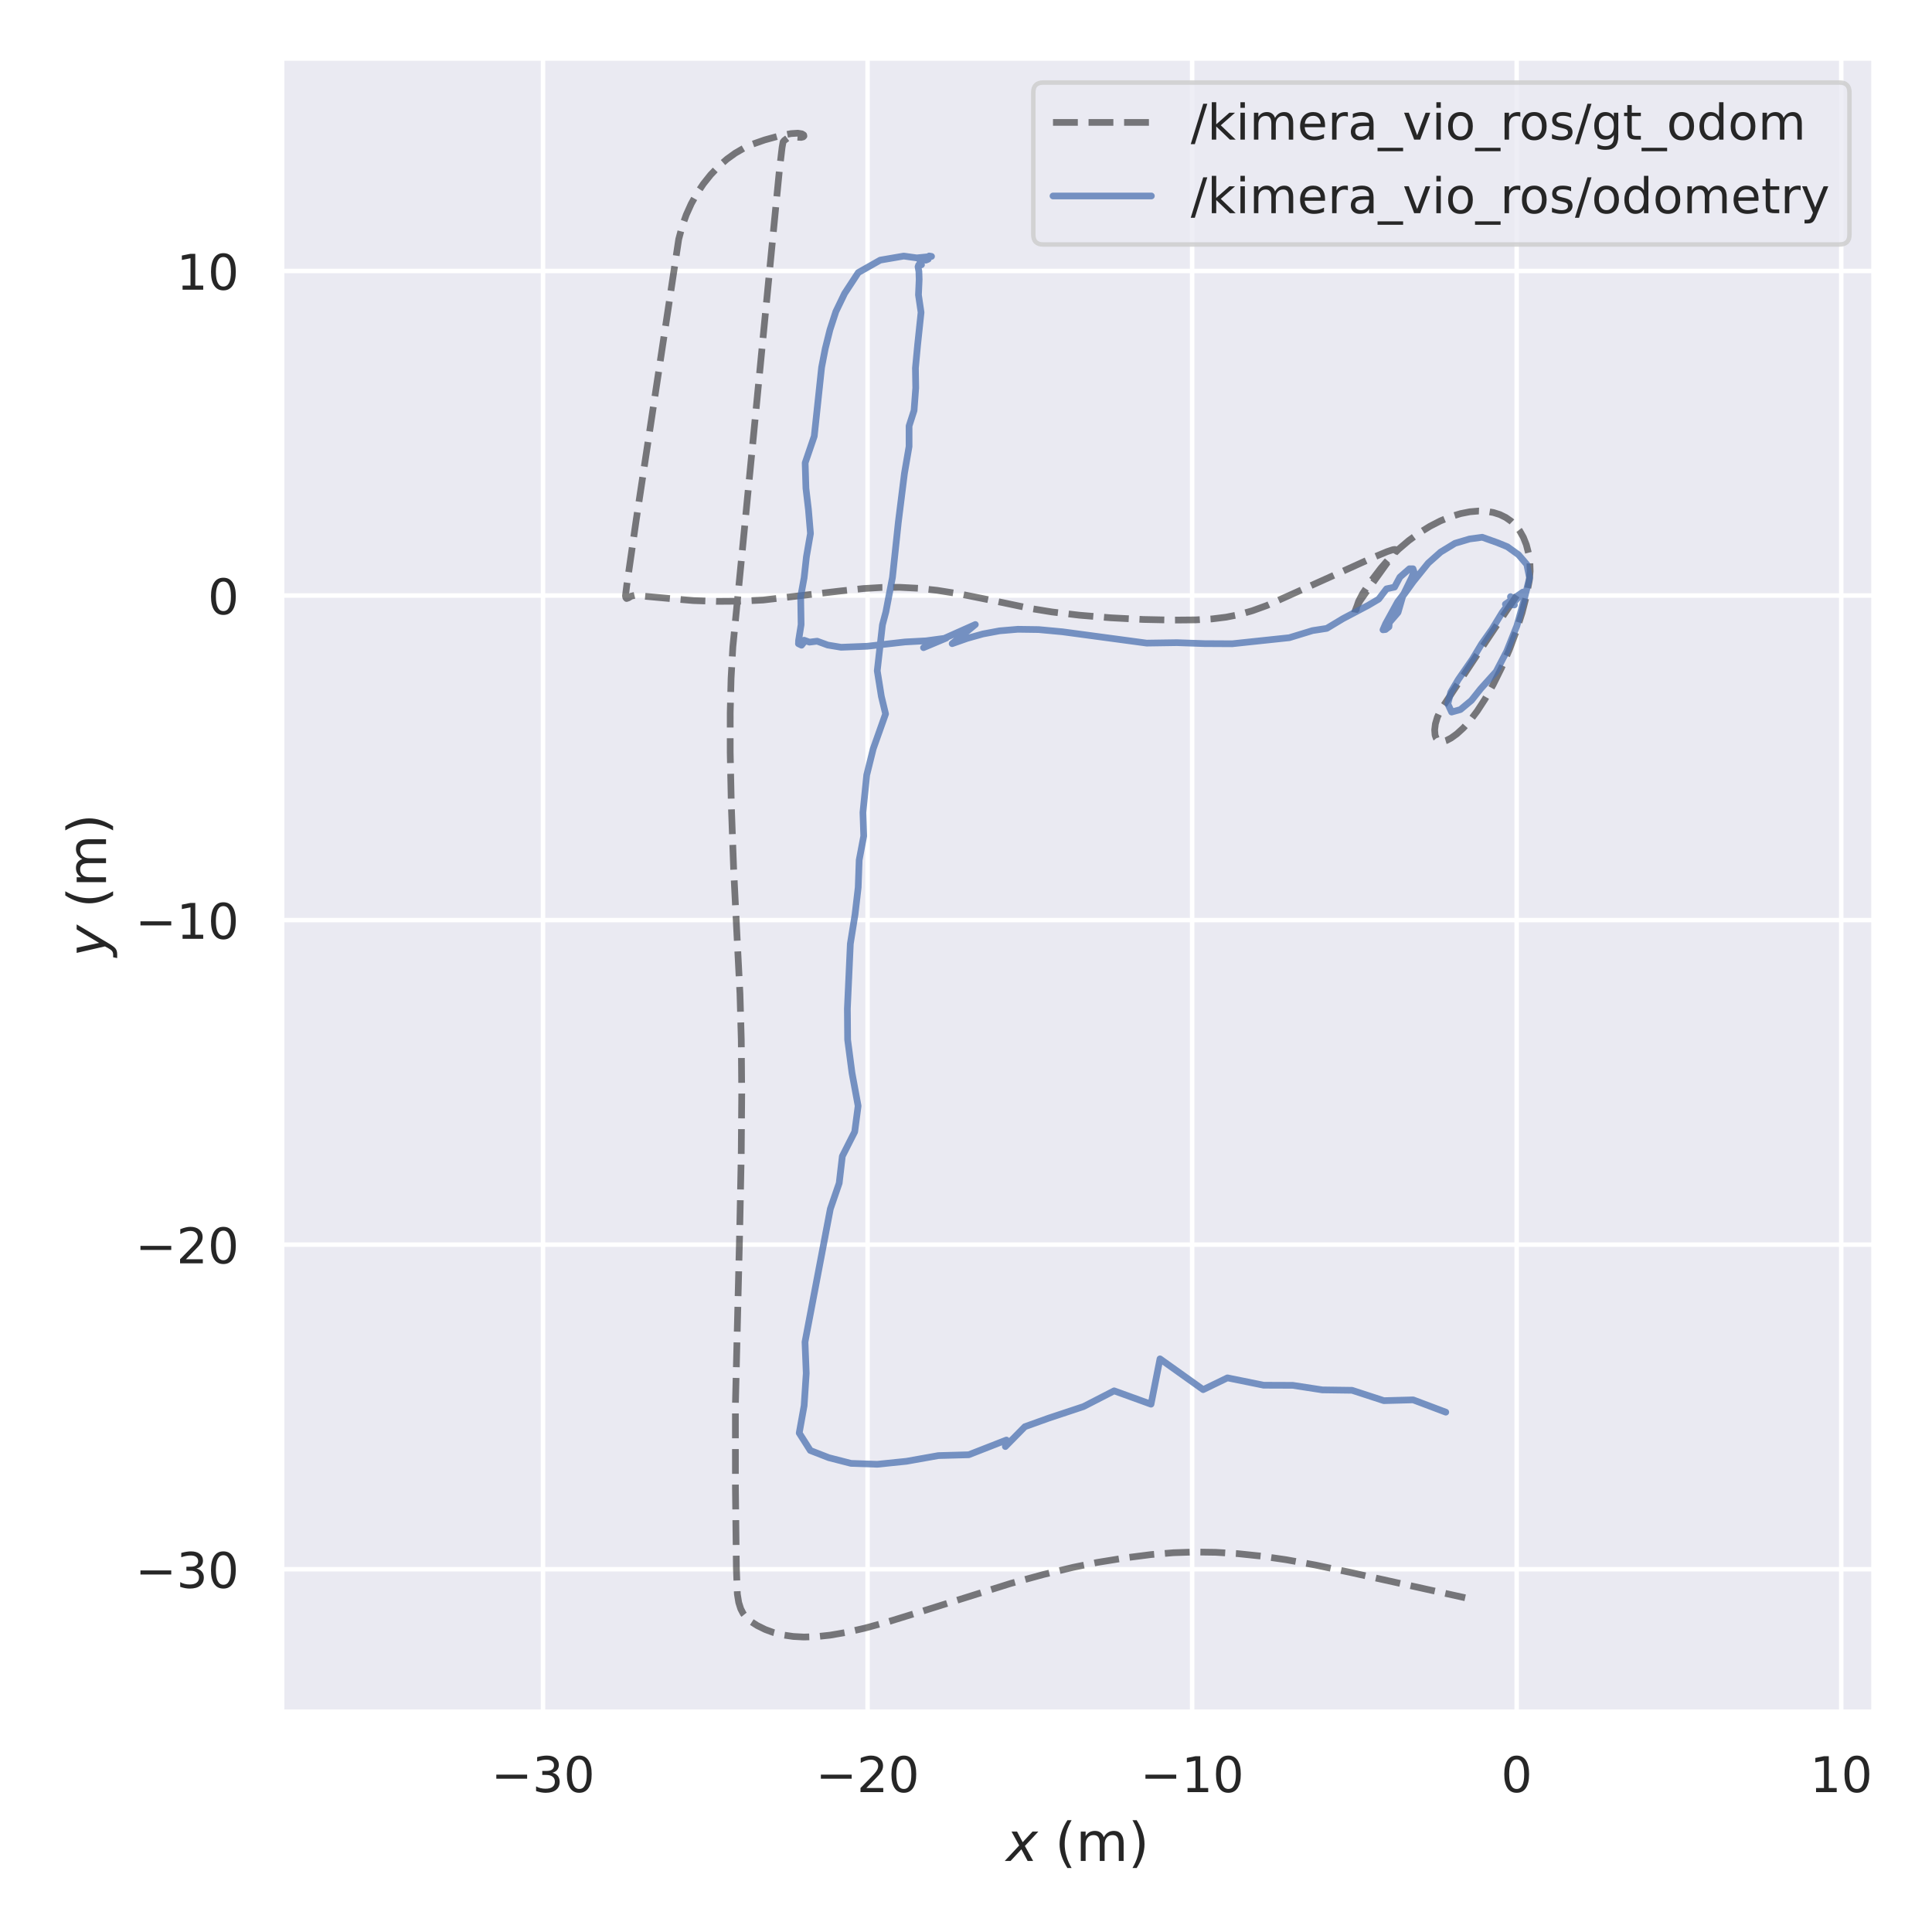 <?xml version="1.0" encoding="utf-8" standalone="no"?>
<!DOCTYPE svg PUBLIC "-//W3C//DTD SVG 1.1//EN"
  "http://www.w3.org/Graphics/SVG/1.1/DTD/svg11.dtd">
<!-- Created with matplotlib (https://matplotlib.org/) -->
<svg height="432pt" version="1.1" viewBox="0 0 432 432" width="432pt" xmlns="http://www.w3.org/2000/svg" xmlns:xlink="http://www.w3.org/1999/xlink">
 <defs>
  <style type="text/css">*{stroke-linecap:butt;stroke-linejoin:round;}</style>
 </defs>
 <g id="figure_1">
  <g id="patch_1">
   <path d="M 0 432 
L 432 432 
L 432 0 
L 0 0 
z
" style="fill:#ffffff;"/>
  </g>
  <g id="axes_1">
   <g id="patch_2">
    <path d="M 62.955 382.86 
L 419.04 382.86 
L 419.04 12.96 
L 62.955 12.96 
z
" style="fill:#eaeaf2;"/>
   </g>
   <g id="matplotlib.axis_1">
    <g id="xtick_1">
     <g id="line2d_1">
      <path clip-path="url(#p2a7bd7c69f)" d="M 121.422 382.86 
L 121.422 12.96 
" style="fill:none;stroke:#ffffff;stroke-linecap:round;"/>
     </g>
     <g id="text_1">
      <!-- −30 -->
      <g style="fill:#262626;" transform="translate(109.814 400.718)scale(0.11 -0.11)">
       <defs>
        <path d="M 10.594 35.5 
L 73.188 35.5 
L 73.188 27.203 
L 10.594 27.203 
z
" id="DejaVuSans-8722"/>
        <path d="M 40.578 39.312 
Q 47.656 37.797 51.625 33 
Q 55.609 28.219 55.609 21.188 
Q 55.609 10.406 48.188 4.484 
Q 40.766 -1.422 27.094 -1.422 
Q 22.516 -1.422 17.656 -0.516 
Q 12.797 0.391 7.625 2.203 
L 7.625 11.719 
Q 11.719 9.328 16.594 8.109 
Q 21.484 6.891 26.812 6.891 
Q 36.078 6.891 40.938 10.547 
Q 45.797 14.203 45.797 21.188 
Q 45.797 27.641 41.281 31.266 
Q 36.766 34.906 28.719 34.906 
L 20.219 34.906 
L 20.219 43.016 
L 29.109 43.016 
Q 36.375 43.016 40.234 45.922 
Q 44.094 48.828 44.094 54.297 
Q 44.094 59.906 40.109 62.906 
Q 36.141 65.922 28.719 65.922 
Q 24.656 65.922 20.016 65.031 
Q 15.375 64.156 9.812 62.312 
L 9.812 71.094 
Q 15.438 72.656 20.344 73.438 
Q 25.25 74.219 29.594 74.219 
Q 40.828 74.219 47.359 69.109 
Q 53.906 64.016 53.906 55.328 
Q 53.906 49.266 50.438 45.094 
Q 46.969 40.922 40.578 39.312 
z
" id="DejaVuSans-51"/>
        <path d="M 31.781 66.406 
Q 24.172 66.406 20.328 58.906 
Q 16.5 51.422 16.5 36.375 
Q 16.5 21.391 20.328 13.891 
Q 24.172 6.391 31.781 6.391 
Q 39.453 6.391 43.281 13.891 
Q 47.125 21.391 47.125 36.375 
Q 47.125 51.422 43.281 58.906 
Q 39.453 66.406 31.781 66.406 
z
M 31.781 74.219 
Q 44.047 74.219 50.516 64.516 
Q 56.984 54.828 56.984 36.375 
Q 56.984 17.969 50.516 8.266 
Q 44.047 -1.422 31.781 -1.422 
Q 19.531 -1.422 13.062 8.266 
Q 6.594 17.969 6.594 36.375 
Q 6.594 54.828 13.062 64.516 
Q 19.531 74.219 31.781 74.219 
z
" id="DejaVuSans-48"/>
       </defs>
       <use xlink:href="#DejaVuSans-8722"/>
       <use x="83.789" xlink:href="#DejaVuSans-51"/>
       <use x="147.412" xlink:href="#DejaVuSans-48"/>
      </g>
     </g>
    </g>
    <g id="xtick_2">
     <g id="line2d_2">
      <path clip-path="url(#p2a7bd7c69f)" d="M 193.993 382.86 
L 193.993 12.96 
" style="fill:none;stroke:#ffffff;stroke-linecap:round;"/>
     </g>
     <g id="text_2">
      <!-- −20 -->
      <g style="fill:#262626;" transform="translate(182.385 400.718)scale(0.11 -0.11)">
       <defs>
        <path d="M 19.188 8.297 
L 53.609 8.297 
L 53.609 0 
L 7.328 0 
L 7.328 8.297 
Q 12.938 14.109 22.625 23.891 
Q 32.328 33.688 34.812 36.531 
Q 39.547 41.844 41.422 45.531 
Q 43.312 49.219 43.312 52.781 
Q 43.312 58.594 39.234 62.25 
Q 35.156 65.922 28.609 65.922 
Q 23.969 65.922 18.812 64.312 
Q 13.672 62.703 7.812 59.422 
L 7.812 69.391 
Q 13.766 71.781 18.938 73 
Q 24.125 74.219 28.422 74.219 
Q 39.75 74.219 46.484 68.547 
Q 53.219 62.891 53.219 53.422 
Q 53.219 48.922 51.531 44.891 
Q 49.859 40.875 45.406 35.406 
Q 44.188 33.984 37.641 27.219 
Q 31.109 20.453 19.188 8.297 
z
" id="DejaVuSans-50"/>
       </defs>
       <use xlink:href="#DejaVuSans-8722"/>
       <use x="83.789" xlink:href="#DejaVuSans-50"/>
       <use x="147.412" xlink:href="#DejaVuSans-48"/>
      </g>
     </g>
    </g>
    <g id="xtick_3">
     <g id="line2d_3">
      <path clip-path="url(#p2a7bd7c69f)" d="M 266.564 382.86 
L 266.564 12.96 
" style="fill:none;stroke:#ffffff;stroke-linecap:round;"/>
     </g>
     <g id="text_3">
      <!-- −10 -->
      <g style="fill:#262626;" transform="translate(254.957 400.718)scale(0.11 -0.11)">
       <defs>
        <path d="M 12.406 8.297 
L 28.516 8.297 
L 28.516 63.922 
L 10.984 60.406 
L 10.984 69.391 
L 28.422 72.906 
L 38.281 72.906 
L 38.281 8.297 
L 54.391 8.297 
L 54.391 0 
L 12.406 0 
z
" id="DejaVuSans-49"/>
       </defs>
       <use xlink:href="#DejaVuSans-8722"/>
       <use x="83.789" xlink:href="#DejaVuSans-49"/>
       <use x="147.412" xlink:href="#DejaVuSans-48"/>
      </g>
     </g>
    </g>
    <g id="xtick_4">
     <g id="line2d_4">
      <path clip-path="url(#p2a7bd7c69f)" d="M 339.135 382.86 
L 339.135 12.96 
" style="fill:none;stroke:#ffffff;stroke-linecap:round;"/>
     </g>
     <g id="text_4">
      <!-- 0 -->
      <g style="fill:#262626;" transform="translate(335.636 400.718)scale(0.11 -0.11)">
       <use xlink:href="#DejaVuSans-48"/>
      </g>
     </g>
    </g>
    <g id="xtick_5">
     <g id="line2d_5">
      <path clip-path="url(#p2a7bd7c69f)" d="M 411.706 382.86 
L 411.706 12.96 
" style="fill:none;stroke:#ffffff;stroke-linecap:round;"/>
     </g>
     <g id="text_5">
      <!-- 10 -->
      <g style="fill:#262626;" transform="translate(404.708 400.718)scale(0.11 -0.11)">
       <use xlink:href="#DejaVuSans-49"/>
       <use x="63.623" xlink:href="#DejaVuSans-48"/>
      </g>
     </g>
    </g>
    <g id="text_6">
     <!-- $x$ (m) -->
     <g style="fill:#262626;" transform="translate(224.977 416.124)scale(0.12 -0.12)">
      <defs>
       <path d="M 60.016 54.688 
L 34.906 27.875 
L 50.297 0 
L 39.984 0 
L 28.422 21.688 
L 8.297 0 
L -2.594 0 
L 24.312 28.812 
L 10.016 54.688 
L 20.312 54.688 
L 30.812 34.906 
L 49.125 54.688 
z
" id="DejaVuSans-Oblique-120"/>
       <path id="DejaVuSans-32"/>
       <path d="M 31 75.875 
Q 24.469 64.656 21.281 53.656 
Q 18.109 42.672 18.109 31.391 
Q 18.109 20.125 21.312 9.062 
Q 24.516 -2 31 -13.188 
L 23.188 -13.188 
Q 15.875 -1.703 12.234 9.375 
Q 8.594 20.453 8.594 31.391 
Q 8.594 42.281 12.203 53.312 
Q 15.828 64.359 23.188 75.875 
z
" id="DejaVuSans-40"/>
       <path d="M 52 44.188 
Q 55.375 50.25 60.062 53.125 
Q 64.75 56 71.094 56 
Q 79.641 56 84.281 50.016 
Q 88.922 44.047 88.922 33.016 
L 88.922 0 
L 79.891 0 
L 79.891 32.719 
Q 79.891 40.578 77.094 44.375 
Q 74.312 48.188 68.609 48.188 
Q 61.625 48.188 57.562 43.547 
Q 53.516 38.922 53.516 30.906 
L 53.516 0 
L 44.484 0 
L 44.484 32.719 
Q 44.484 40.625 41.703 44.406 
Q 38.922 48.188 33.109 48.188 
Q 26.219 48.188 22.156 43.531 
Q 18.109 38.875 18.109 30.906 
L 18.109 0 
L 9.078 0 
L 9.078 54.688 
L 18.109 54.688 
L 18.109 46.188 
Q 21.188 51.219 25.484 53.609 
Q 29.781 56 35.688 56 
Q 41.656 56 45.828 52.969 
Q 50 49.953 52 44.188 
z
" id="DejaVuSans-109"/>
       <path d="M 8.016 75.875 
L 15.828 75.875 
Q 23.141 64.359 26.781 53.312 
Q 30.422 42.281 30.422 31.391 
Q 30.422 20.453 26.781 9.375 
Q 23.141 -1.703 15.828 -13.188 
L 8.016 -13.188 
Q 14.5 -2 17.703 9.062 
Q 20.906 20.125 20.906 31.391 
Q 20.906 42.672 17.703 53.656 
Q 14.5 64.656 8.016 75.875 
z
" id="DejaVuSans-41"/>
      </defs>
      <use transform="translate(0 0.125)" xlink:href="#DejaVuSans-Oblique-120"/>
      <use transform="translate(59.18 0.125)" xlink:href="#DejaVuSans-32"/>
      <use transform="translate(90.967 0.125)" xlink:href="#DejaVuSans-40"/>
      <use transform="translate(129.98 0.125)" xlink:href="#DejaVuSans-109"/>
      <use transform="translate(227.393 0.125)" xlink:href="#DejaVuSans-41"/>
     </g>
    </g>
   </g>
   <g id="matplotlib.axis_2">
    <g id="ytick_1">
     <g id="line2d_6">
      <path clip-path="url(#p2a7bd7c69f)" d="M 62.955 350.878 
L 419.04 350.878 
" style="fill:none;stroke:#ffffff;stroke-linecap:round;"/>
     </g>
     <g id="text_7">
      <!-- −30 -->
      <g style="fill:#262626;" transform="translate(30.24 355.057)scale(0.11 -0.11)">
       <use xlink:href="#DejaVuSans-8722"/>
       <use x="83.789" xlink:href="#DejaVuSans-51"/>
       <use x="147.412" xlink:href="#DejaVuSans-48"/>
      </g>
     </g>
    </g>
    <g id="ytick_2">
     <g id="line2d_7">
      <path clip-path="url(#p2a7bd7c69f)" d="M 62.955 278.307 
L 419.04 278.307 
" style="fill:none;stroke:#ffffff;stroke-linecap:round;"/>
     </g>
     <g id="text_8">
      <!-- −20 -->
      <g style="fill:#262626;" transform="translate(30.24 282.486)scale(0.11 -0.11)">
       <use xlink:href="#DejaVuSans-8722"/>
       <use x="83.789" xlink:href="#DejaVuSans-50"/>
       <use x="147.412" xlink:href="#DejaVuSans-48"/>
      </g>
     </g>
    </g>
    <g id="ytick_3">
     <g id="line2d_8">
      <path clip-path="url(#p2a7bd7c69f)" d="M 62.955 205.736 
L 419.04 205.736 
" style="fill:none;stroke:#ffffff;stroke-linecap:round;"/>
     </g>
     <g id="text_9">
      <!-- −10 -->
      <g style="fill:#262626;" transform="translate(30.24 209.915)scale(0.11 -0.11)">
       <use xlink:href="#DejaVuSans-8722"/>
       <use x="83.789" xlink:href="#DejaVuSans-49"/>
       <use x="147.412" xlink:href="#DejaVuSans-48"/>
      </g>
     </g>
    </g>
    <g id="ytick_4">
     <g id="line2d_9">
      <path clip-path="url(#p2a7bd7c69f)" d="M 62.955 133.164 
L 419.04 133.164 
" style="fill:none;stroke:#ffffff;stroke-linecap:round;"/>
     </g>
     <g id="text_10">
      <!-- 0 -->
      <g style="fill:#262626;" transform="translate(46.456 137.344)scale(0.11 -0.11)">
       <use xlink:href="#DejaVuSans-48"/>
      </g>
     </g>
    </g>
    <g id="ytick_5">
     <g id="line2d_10">
      <path clip-path="url(#p2a7bd7c69f)" d="M 62.955 60.593 
L 419.04 60.593 
" style="fill:none;stroke:#ffffff;stroke-linecap:round;"/>
     </g>
     <g id="text_11">
      <!-- 10 -->
      <g style="fill:#262626;" transform="translate(39.458 64.773)scale(0.11 -0.11)">
       <use xlink:href="#DejaVuSans-49"/>
       <use x="63.623" xlink:href="#DejaVuSans-48"/>
      </g>
     </g>
    </g>
    <g id="text_12">
     <!-- $y$ (m) -->
     <g style="fill:#262626;" transform="translate(23.72 213.93)rotate(-90)scale(0.12 -0.12)">
      <defs>
       <path d="M 24.812 -5.078 
Q 18.562 -15.578 14.625 -18.188 
Q 10.688 -20.797 4.594 -20.797 
L -2.484 -20.797 
L -0.984 -13.281 
L 4.203 -13.281 
Q 7.953 -13.281 10.594 -11.234 
Q 13.234 -9.188 16.5 -3.219 
L 19.281 2 
L 7.172 54.688 
L 16.703 54.688 
L 25.781 12.797 
L 50.875 54.688 
L 60.297 54.688 
z
" id="DejaVuSans-Oblique-121"/>
      </defs>
      <use transform="translate(0 0.125)" xlink:href="#DejaVuSans-Oblique-121"/>
      <use transform="translate(59.18 0.125)" xlink:href="#DejaVuSans-32"/>
      <use transform="translate(90.967 0.125)" xlink:href="#DejaVuSans-40"/>
      <use transform="translate(129.98 0.125)" xlink:href="#DejaVuSans-109"/>
      <use transform="translate(227.393 0.125)" xlink:href="#DejaVuSans-41"/>
     </g>
    </g>
   </g>
   <g id="line2d_11">
    <path clip-path="url(#p2a7bd7c69f)" d="M 339.135 133.164 
L 332.591 142.936 
L 322.131 158.755 
L 321.391 160.388 
L 320.956 161.872 
L 320.794 163.217 
L 320.882 164.365 
L 321.141 165.086 
L 321.545 165.565 
L 322.036 165.804 
L 322.621 165.821 
L 323.378 165.599 
L 324.461 165.033 
L 325.76 164.099 
L 327.209 162.779 
L 328.743 161.072 
L 330.345 158.949 
L 332.058 156.307 
L 333.862 153.114 
L 335.726 149.349 
L 337.501 145.25 
L 339.038 141.144 
L 340.358 136.957 
L 341.3 133.257 
L 341.974 129.735 
L 342.146 127.686 
L 342.081 125.754 
L 341.789 123.717 
L 341.288 121.796 
L 340.638 120.16 
L 339.828 118.718 
L 338.915 117.532 
L 337.872 116.532 
L 336.713 115.718 
L 335.381 115.062 
L 333.947 114.605 
L 332.349 114.333 
L 330.588 114.269 
L 328.667 114.433 
L 326.602 114.843 
L 324.406 115.516 
L 322.089 116.469 
L 319.76 117.666 
L 317.365 119.148 
L 315.003 120.872 
L 312.72 122.816 
L 310.62 124.899 
L 308.735 127.08 
L 306.437 130.101 
L 304.688 132.727 
L 303.774 134.485 
L 303.344 135.76 
L 303.168 137.012 
L 302.988 137.965 
L 302.901 137.942 
L 302.881 137.908 
L 302.829 137.535 
L 302.958 136.73 
L 303.356 135.68 
L 304.139 134.307 
L 305.717 132.057 
L 310.898 124.845 
L 312.022 122.948 
L 311.906 122.853 
L 311.467 122.91 
L 310.133 123.357 
L 306.946 124.695 
L 297.805 128.844 
L 283.303 135.378 
L 280.02 136.569 
L 276.976 137.443 
L 274.183 137.996 
L 271.023 138.388 
L 267.368 138.607 
L 262.272 138.654 
L 255.621 138.514 
L 248.353 138.14 
L 241.385 137.564 
L 235.233 136.837 
L 230.581 136.079 
L 224.131 134.726 
L 214.546 132.794 
L 209.503 131.99 
L 205.257 131.535 
L 201.228 131.328 
L 197.26 131.351 
L 193.043 131.603 
L 187.934 132.145 
L 170.658 134.167 
L 165.471 134.428 
L 160.227 134.466 
L 155.03 134.288 
L 150.408 133.894 
L 141.923 133.12 
L 141.163 133.299 
L 140.494 133.702 
L 140.104 133.831 
L 139.935 133.629 
L 139.852 133.233 
L 140.143 130.909 
L 142.242 116.356 
L 151.765 53.475 
L 152.535 50.602 
L 153.45 48.031 
L 154.567 45.557 
L 155.833 43.277 
L 157.279 41.114 
L 158.897 39.086 
L 160.681 37.214 
L 162.528 35.598 
L 164.406 34.242 
L 166.373 33.1 
L 168.389 32.196 
L 170.978 31.289 
L 174.161 30.413 
L 176.865 29.875 
L 178.392 29.778 
L 179.298 29.925 
L 179.711 30.185 
L 179.762 30.426 
L 179.583 30.613 
L 179.148 30.727 
L 178.347 30.683 
L 176.794 30.569 
L 176.176 30.808 
L 175.364 31.415 
L 175.096 31.746 
L 174.881 32.952 
L 174.264 38.161 
L 173.062 50.434 
L 165.899 123.974 
L 163.865 144.666 
L 163.469 151.736 
L 163.276 159.313 
L 163.274 168.207 
L 163.524 180.014 
L 164.046 194.347 
L 164.714 207.693 
L 165.459 222.2 
L 165.752 232.504 
L 165.853 244.594 
L 165.744 258.126 
L 165.399 275.17 
L 164.438 314.248 
L 164.445 332.604 
L 164.655 350.623 
L 164.873 356.44 
L 165.183 358.333 
L 165.63 359.741 
L 166.203 360.838 
L 166.928 361.735 
L 167.926 362.584 
L 169.336 363.488 
L 171.118 364.365 
L 173.019 365.06 
L 175.138 365.592 
L 177.384 365.919 
L 179.757 366.045 
L 182.483 365.961 
L 185.582 365.633 
L 189.206 365.009 
L 193.398 364.053 
L 198.583 362.632 
L 206.126 360.302 
L 226.022 354.054 
L 233.347 352.051 
L 239.982 350.453 
L 245.338 349.366 
L 251.749 348.325 
L 257.45 347.598 
L 262.38 347.194 
L 267.129 347.035 
L 271.849 347.103 
L 276.678 347.393 
L 282.027 347.951 
L 287.623 348.764 
L 294.144 349.948 
L 301.864 351.578 
L 327.614 357.264 
L 327.614 357.264 
" style="fill:none;stroke:#000000;stroke-dasharray:5.55,2.4;stroke-dashoffset:0;stroke-opacity:0.5;stroke-width:1.5;"/>
   </g>
   <g id="line2d_12">
    <path clip-path="url(#p2a7bd7c69f)" d="M 337.746 133.424 
L 337.745 133.423 
L 337.766 133.472 
L 337.761 133.543 
L 337.763 133.403 
L 338.263 133.727 
L 338.627 135.266 
L 336.607 135.097 
L 340.526 132.387 
L 338.147 135.101 
L 338.427 134.28 
L 338.12 133.937 
L 338.013 134.08 
L 338.116 133.857 
L 338.07 133.84 
L 337.424 134.893 
L 335.881 136.979 
L 333.61 140.695 
L 331.303 143.957 
L 329.254 147.368 
L 326.087 151.941 
L 324.396 154.778 
L 323.732 157.386 
L 324.583 159.216 
L 326.552 158.664 
L 329.024 156.604 
L 331.095 154 
L 334.542 150.167 
L 336.907 145.63 
L 339.176 139.943 
L 340.662 134.63 
L 342.012 129.216 
L 341.397 126.208 
L 339.527 124.028 
L 337.029 122.241 
L 334.849 121.351 
L 331.432 120.133 
L 328.612 120.513 
L 325.337 121.488 
L 322.128 123.443 
L 319.35 125.917 
L 316.001 130.068 
L 313.65 133.339 
L 312.603 136.951 
L 310.651 139.215 
L 310.572 140.154 
L 309.803 140.761 
L 309.237 140.83 
L 309.838 139.448 
L 312.513 134.585 
L 313.893 132.772 
L 315.656 129.15 
L 316.148 127.773 
L 315.951 127.179 
L 315.152 127.176 
L 313.026 129.038 
L 311.822 131.279 
L 310.033 131.665 
L 308.28 133.968 
L 305.907 135.369 
L 300.297 138.325 
L 296.67 140.508 
L 293.485 141.004 
L 288.288 142.593 
L 275.519 143.948 
L 269.317 143.915 
L 263.155 143.7 
L 256.397 143.803 
L 237.543 141.267 
L 232.222 140.774 
L 227.603 140.709 
L 223.509 141.056 
L 219.788 141.751 
L 216.291 142.731 
L 212.904 143.924 
L 218.087 139.647 
L 206.499 144.818 
L 211.589 142.678 
L 207.054 143.293 
L 202.37 143.543 
L 193.893 144.505 
L 188.079 144.73 
L 185.085 144.236 
L 182.712 143.369 
L 181.001 143.584 
L 179.802 143.158 
L 179.896 143.421 
L 179.227 144.272 
L 178.533 143.941 
L 178.769 143.868 
L 178.547 143.826 
L 178.562 143.248 
L 179.13 139.67 
L 179.031 133.416 
L 179.804 129.199 
L 180.319 124.496 
L 181.222 119.296 
L 180.767 113.906 
L 180.208 109.171 
L 180.036 103.497 
L 182.067 97.543 
L 183.712 82.149 
L 184.525 77.957 
L 185.58 73.734 
L 186.9 69.676 
L 188.856 65.618 
L 191.916 60.948 
L 196.823 58.163 
L 202.083 57.259 
L 204.999 57.664 
L 208.293 57.331 
L 207.775 57.237 
L 207.551 57.954 
L 207.012 58.177 
L 206.539 58.098 
L 205.709 58.615 
L 206.048 59.204 
L 205.414 59.249 
L 205.278 59.641 
L 205.471 60.709 
L 205.527 62.489 
L 205.372 65.936 
L 205.95 69.856 
L 205.179 77.138 
L 204.695 82.29 
L 204.761 86.735 
L 204.386 91.789 
L 203.271 95.262 
L 203.271 99.838 
L 202.239 105.84 
L 200.87 116.772 
L 199.557 129.115 
L 198.08 136.833 
L 197.316 139.712 
L 196.155 149.987 
L 197.073 155.706 
L 198.018 159.632 
L 195.256 167.424 
L 193.8 173.3 
L 192.954 181.675 
L 193.136 186.931 
L 192.113 192.321 
L 191.896 198.423 
L 191.189 204.475 
L 190.138 211.042 
L 189.476 225.565 
L 189.535 232.479 
L 190.508 239.897 
L 191.879 247.295 
L 191.114 253.071 
L 188.347 258.537 
L 187.646 264.55 
L 185.665 270.314 
L 179.999 300.076 
L 180.276 307.057 
L 179.806 314.301 
L 178.708 320.426 
L 181.188 324.331 
L 185.319 325.94 
L 190.29 327.214 
L 196.152 327.416 
L 202.672 326.748 
L 209.82 325.474 
L 216.614 325.286 
L 225.036 321.994 
L 224.802 323.449 
L 229.168 319.01 
L 234.437 317.118 
L 242.275 314.515 
L 249.124 310.995 
L 257.371 313.979 
L 259.378 303.844 
L 269.027 310.726 
L 274.461 308.092 
L 282.571 309.738 
L 289.055 309.763 
L 295.678 310.781 
L 302.323 310.874 
L 309.435 313.191 
L 315.978 313.013 
L 323.283 315.765 
L 323.283 315.765 
" style="fill:none;stroke:#4c72b0;stroke-linecap:round;stroke-opacity:0.75;stroke-width:1.5;"/>
   </g>
   <g id="patch_3">
    <path d="M 62.955 382.86 
L 62.955 12.96 
" style="fill:none;stroke:#ffffff;stroke-linecap:square;stroke-linejoin:miter;stroke-width:1.25;"/>
   </g>
   <g id="patch_4">
    <path d="M 419.04 382.86 
L 419.04 12.96 
" style="fill:none;stroke:#ffffff;stroke-linecap:square;stroke-linejoin:miter;stroke-width:1.25;"/>
   </g>
   <g id="patch_5">
    <path d="M 62.955 382.86 
L 419.04 382.86 
" style="fill:none;stroke:#ffffff;stroke-linecap:square;stroke-linejoin:miter;stroke-width:1.25;"/>
   </g>
   <g id="patch_6">
    <path d="M 62.955 12.96 
L 419.04 12.96 
" style="fill:none;stroke:#ffffff;stroke-linecap:square;stroke-linejoin:miter;stroke-width:1.25;"/>
   </g>
   <g id="legend_1">
    <g id="patch_7">
     <path d="M 233.252 54.664 
L 411.34 54.664 
Q 413.54 54.664 413.54 52.464 
L 413.54 20.66 
Q 413.54 18.46 411.34 18.46 
L 233.252 18.46 
Q 231.052 18.46 231.052 20.66 
L 231.052 52.464 
Q 231.052 54.664 233.252 54.664 
z
" style="fill:#eaeaf2;opacity:0.8;stroke:#cccccc;stroke-linejoin:miter;"/>
    </g>
    <g id="line2d_13">
     <path d="M 235.452 27.368 
L 257.452 27.368 
" style="fill:none;stroke:#000000;stroke-dasharray:5.55,2.4;stroke-dashoffset:0;stroke-opacity:0.5;stroke-width:1.5;"/>
    </g>
    <g id="line2d_14"/>
    <g id="text_13">
     <!-- /kimera_vio_ros/gt_odom -->
     <g style="fill:#262626;" transform="translate(266.252 31.218)scale(0.11 -0.11)">
      <defs>
       <path d="M 25.391 72.906 
L 33.688 72.906 
L 8.297 -9.281 
L 0 -9.281 
z
" id="DejaVuSans-47"/>
       <path d="M 9.078 75.984 
L 18.109 75.984 
L 18.109 31.109 
L 44.922 54.688 
L 56.391 54.688 
L 27.391 29.109 
L 57.625 0 
L 45.906 0 
L 18.109 26.703 
L 18.109 0 
L 9.078 0 
z
" id="DejaVuSans-107"/>
       <path d="M 9.422 54.688 
L 18.406 54.688 
L 18.406 0 
L 9.422 0 
z
M 9.422 75.984 
L 18.406 75.984 
L 18.406 64.594 
L 9.422 64.594 
z
" id="DejaVuSans-105"/>
       <path d="M 56.203 29.594 
L 56.203 25.203 
L 14.891 25.203 
Q 15.484 15.922 20.484 11.062 
Q 25.484 6.203 34.422 6.203 
Q 39.594 6.203 44.453 7.469 
Q 49.312 8.734 54.109 11.281 
L 54.109 2.781 
Q 49.266 0.734 44.188 -0.344 
Q 39.109 -1.422 33.891 -1.422 
Q 20.797 -1.422 13.156 6.188 
Q 5.516 13.812 5.516 26.812 
Q 5.516 40.234 12.766 48.109 
Q 20.016 56 32.328 56 
Q 43.359 56 49.781 48.891 
Q 56.203 41.797 56.203 29.594 
z
M 47.219 32.234 
Q 47.125 39.594 43.094 43.984 
Q 39.062 48.391 32.422 48.391 
Q 24.906 48.391 20.391 44.141 
Q 15.875 39.891 15.188 32.172 
z
" id="DejaVuSans-101"/>
       <path d="M 41.109 46.297 
Q 39.594 47.172 37.812 47.578 
Q 36.031 48 33.891 48 
Q 26.266 48 22.188 43.047 
Q 18.109 38.094 18.109 28.812 
L 18.109 0 
L 9.078 0 
L 9.078 54.688 
L 18.109 54.688 
L 18.109 46.188 
Q 20.953 51.172 25.484 53.578 
Q 30.031 56 36.531 56 
Q 37.453 56 38.578 55.875 
Q 39.703 55.766 41.062 55.516 
z
" id="DejaVuSans-114"/>
       <path d="M 34.281 27.484 
Q 23.391 27.484 19.188 25 
Q 14.984 22.516 14.984 16.5 
Q 14.984 11.719 18.141 8.906 
Q 21.297 6.109 26.703 6.109 
Q 34.188 6.109 38.703 11.406 
Q 43.219 16.703 43.219 25.484 
L 43.219 27.484 
z
M 52.203 31.203 
L 52.203 0 
L 43.219 0 
L 43.219 8.297 
Q 40.141 3.328 35.547 0.953 
Q 30.953 -1.422 24.312 -1.422 
Q 15.922 -1.422 10.953 3.297 
Q 6 8.016 6 15.922 
Q 6 25.141 12.172 29.828 
Q 18.359 34.516 30.609 34.516 
L 43.219 34.516 
L 43.219 35.406 
Q 43.219 41.609 39.141 45 
Q 35.062 48.391 27.688 48.391 
Q 23 48.391 18.547 47.266 
Q 14.109 46.141 10.016 43.891 
L 10.016 52.203 
Q 14.938 54.109 19.578 55.047 
Q 24.219 56 28.609 56 
Q 40.484 56 46.344 49.844 
Q 52.203 43.703 52.203 31.203 
z
" id="DejaVuSans-97"/>
       <path d="M 50.984 -16.609 
L 50.984 -23.578 
L -0.984 -23.578 
L -0.984 -16.609 
z
" id="DejaVuSans-95"/>
       <path d="M 2.984 54.688 
L 12.5 54.688 
L 29.594 8.797 
L 46.688 54.688 
L 56.203 54.688 
L 35.688 0 
L 23.484 0 
z
" id="DejaVuSans-118"/>
       <path d="M 30.609 48.391 
Q 23.391 48.391 19.188 42.75 
Q 14.984 37.109 14.984 27.297 
Q 14.984 17.484 19.156 11.844 
Q 23.344 6.203 30.609 6.203 
Q 37.797 6.203 41.984 11.859 
Q 46.188 17.531 46.188 27.297 
Q 46.188 37.016 41.984 42.703 
Q 37.797 48.391 30.609 48.391 
z
M 30.609 56 
Q 42.328 56 49.016 48.375 
Q 55.719 40.766 55.719 27.297 
Q 55.719 13.875 49.016 6.219 
Q 42.328 -1.422 30.609 -1.422 
Q 18.844 -1.422 12.172 6.219 
Q 5.516 13.875 5.516 27.297 
Q 5.516 40.766 12.172 48.375 
Q 18.844 56 30.609 56 
z
" id="DejaVuSans-111"/>
       <path d="M 44.281 53.078 
L 44.281 44.578 
Q 40.484 46.531 36.375 47.5 
Q 32.281 48.484 27.875 48.484 
Q 21.188 48.484 17.844 46.438 
Q 14.5 44.391 14.5 40.281 
Q 14.5 37.156 16.891 35.375 
Q 19.281 33.594 26.516 31.984 
L 29.594 31.297 
Q 39.156 29.25 43.188 25.516 
Q 47.219 21.781 47.219 15.094 
Q 47.219 7.469 41.188 3.016 
Q 35.156 -1.422 24.609 -1.422 
Q 20.219 -1.422 15.453 -0.562 
Q 10.688 0.297 5.422 2 
L 5.422 11.281 
Q 10.406 8.688 15.234 7.391 
Q 20.062 6.109 24.812 6.109 
Q 31.156 6.109 34.562 8.281 
Q 37.984 10.453 37.984 14.406 
Q 37.984 18.062 35.516 20.016 
Q 33.062 21.969 24.703 23.781 
L 21.578 24.516 
Q 13.234 26.266 9.516 29.906 
Q 5.812 33.547 5.812 39.891 
Q 5.812 47.609 11.281 51.797 
Q 16.75 56 26.812 56 
Q 31.781 56 36.172 55.266 
Q 40.578 54.547 44.281 53.078 
z
" id="DejaVuSans-115"/>
       <path d="M 45.406 27.984 
Q 45.406 37.75 41.375 43.109 
Q 37.359 48.484 30.078 48.484 
Q 22.859 48.484 18.828 43.109 
Q 14.797 37.75 14.797 27.984 
Q 14.797 18.266 18.828 12.891 
Q 22.859 7.516 30.078 7.516 
Q 37.359 7.516 41.375 12.891 
Q 45.406 18.266 45.406 27.984 
z
M 54.391 6.781 
Q 54.391 -7.172 48.188 -13.984 
Q 42 -20.797 29.203 -20.797 
Q 24.469 -20.797 20.266 -20.094 
Q 16.062 -19.391 12.109 -17.922 
L 12.109 -9.188 
Q 16.062 -11.328 19.922 -12.344 
Q 23.781 -13.375 27.781 -13.375 
Q 36.625 -13.375 41.016 -8.766 
Q 45.406 -4.156 45.406 5.172 
L 45.406 9.625 
Q 42.625 4.781 38.281 2.391 
Q 33.938 0 27.875 0 
Q 17.828 0 11.672 7.656 
Q 5.516 15.328 5.516 27.984 
Q 5.516 40.672 11.672 48.328 
Q 17.828 56 27.875 56 
Q 33.938 56 38.281 53.609 
Q 42.625 51.219 45.406 46.391 
L 45.406 54.688 
L 54.391 54.688 
z
" id="DejaVuSans-103"/>
       <path d="M 18.312 70.219 
L 18.312 54.688 
L 36.812 54.688 
L 36.812 47.703 
L 18.312 47.703 
L 18.312 18.016 
Q 18.312 11.328 20.141 9.422 
Q 21.969 7.516 27.594 7.516 
L 36.812 7.516 
L 36.812 0 
L 27.594 0 
Q 17.188 0 13.234 3.875 
Q 9.281 7.766 9.281 18.016 
L 9.281 47.703 
L 2.688 47.703 
L 2.688 54.688 
L 9.281 54.688 
L 9.281 70.219 
z
" id="DejaVuSans-116"/>
       <path d="M 45.406 46.391 
L 45.406 75.984 
L 54.391 75.984 
L 54.391 0 
L 45.406 0 
L 45.406 8.203 
Q 42.578 3.328 38.25 0.953 
Q 33.938 -1.422 27.875 -1.422 
Q 17.969 -1.422 11.734 6.484 
Q 5.516 14.406 5.516 27.297 
Q 5.516 40.188 11.734 48.094 
Q 17.969 56 27.875 56 
Q 33.938 56 38.25 53.625 
Q 42.578 51.266 45.406 46.391 
z
M 14.797 27.297 
Q 14.797 17.391 18.875 11.75 
Q 22.953 6.109 30.078 6.109 
Q 37.203 6.109 41.297 11.75 
Q 45.406 17.391 45.406 27.297 
Q 45.406 37.203 41.297 42.844 
Q 37.203 48.484 30.078 48.484 
Q 22.953 48.484 18.875 42.844 
Q 14.797 37.203 14.797 27.297 
z
" id="DejaVuSans-100"/>
      </defs>
      <use xlink:href="#DejaVuSans-47"/>
      <use x="33.691" xlink:href="#DejaVuSans-107"/>
      <use x="91.602" xlink:href="#DejaVuSans-105"/>
      <use x="119.385" xlink:href="#DejaVuSans-109"/>
      <use x="216.797" xlink:href="#DejaVuSans-101"/>
      <use x="278.32" xlink:href="#DejaVuSans-114"/>
      <use x="319.434" xlink:href="#DejaVuSans-97"/>
      <use x="380.713" xlink:href="#DejaVuSans-95"/>
      <use x="430.713" xlink:href="#DejaVuSans-118"/>
      <use x="489.893" xlink:href="#DejaVuSans-105"/>
      <use x="517.676" xlink:href="#DejaVuSans-111"/>
      <use x="578.857" xlink:href="#DejaVuSans-95"/>
      <use x="628.857" xlink:href="#DejaVuSans-114"/>
      <use x="667.721" xlink:href="#DejaVuSans-111"/>
      <use x="728.902" xlink:href="#DejaVuSans-115"/>
      <use x="781.002" xlink:href="#DejaVuSans-47"/>
      <use x="814.693" xlink:href="#DejaVuSans-103"/>
      <use x="878.17" xlink:href="#DejaVuSans-116"/>
      <use x="917.379" xlink:href="#DejaVuSans-95"/>
      <use x="967.379" xlink:href="#DejaVuSans-111"/>
      <use x="1028.561" xlink:href="#DejaVuSans-100"/>
      <use x="1092.037" xlink:href="#DejaVuSans-111"/>
      <use x="1153.219" xlink:href="#DejaVuSans-109"/>
     </g>
    </g>
    <g id="line2d_15">
     <path d="M 235.452 43.82 
L 257.452 43.82 
" style="fill:none;stroke:#4c72b0;stroke-linecap:round;stroke-opacity:0.75;stroke-width:1.5;"/>
    </g>
    <g id="line2d_16"/>
    <g id="text_14">
     <!-- /kimera_vio_ros/odometry -->
     <g style="fill:#262626;" transform="translate(266.252 47.67)scale(0.11 -0.11)">
      <defs>
       <path d="M 32.172 -5.078 
Q 28.375 -14.844 24.75 -17.812 
Q 21.141 -20.797 15.094 -20.797 
L 7.906 -20.797 
L 7.906 -13.281 
L 13.188 -13.281 
Q 16.891 -13.281 18.938 -11.516 
Q 21 -9.766 23.484 -3.219 
L 25.094 0.875 
L 2.984 54.688 
L 12.5 54.688 
L 29.594 11.922 
L 46.688 54.688 
L 56.203 54.688 
z
" id="DejaVuSans-121"/>
      </defs>
      <use xlink:href="#DejaVuSans-47"/>
      <use x="33.691" xlink:href="#DejaVuSans-107"/>
      <use x="91.602" xlink:href="#DejaVuSans-105"/>
      <use x="119.385" xlink:href="#DejaVuSans-109"/>
      <use x="216.797" xlink:href="#DejaVuSans-101"/>
      <use x="278.32" xlink:href="#DejaVuSans-114"/>
      <use x="319.434" xlink:href="#DejaVuSans-97"/>
      <use x="380.713" xlink:href="#DejaVuSans-95"/>
      <use x="430.713" xlink:href="#DejaVuSans-118"/>
      <use x="489.893" xlink:href="#DejaVuSans-105"/>
      <use x="517.676" xlink:href="#DejaVuSans-111"/>
      <use x="578.857" xlink:href="#DejaVuSans-95"/>
      <use x="628.857" xlink:href="#DejaVuSans-114"/>
      <use x="667.721" xlink:href="#DejaVuSans-111"/>
      <use x="728.902" xlink:href="#DejaVuSans-115"/>
      <use x="781.002" xlink:href="#DejaVuSans-47"/>
      <use x="814.693" xlink:href="#DejaVuSans-111"/>
      <use x="875.875" xlink:href="#DejaVuSans-100"/>
      <use x="939.352" xlink:href="#DejaVuSans-111"/>
      <use x="1000.533" xlink:href="#DejaVuSans-109"/>
      <use x="1097.945" xlink:href="#DejaVuSans-101"/>
      <use x="1159.469" xlink:href="#DejaVuSans-116"/>
      <use x="1198.678" xlink:href="#DejaVuSans-114"/>
      <use x="1239.791" xlink:href="#DejaVuSans-121"/>
     </g>
    </g>
   </g>
  </g>
 </g>
 <defs>
  <clipPath id="p2a7bd7c69f">
   <rect height="369.9" width="356.085" x="62.955" y="12.96"/>
  </clipPath>
 </defs>
</svg>
